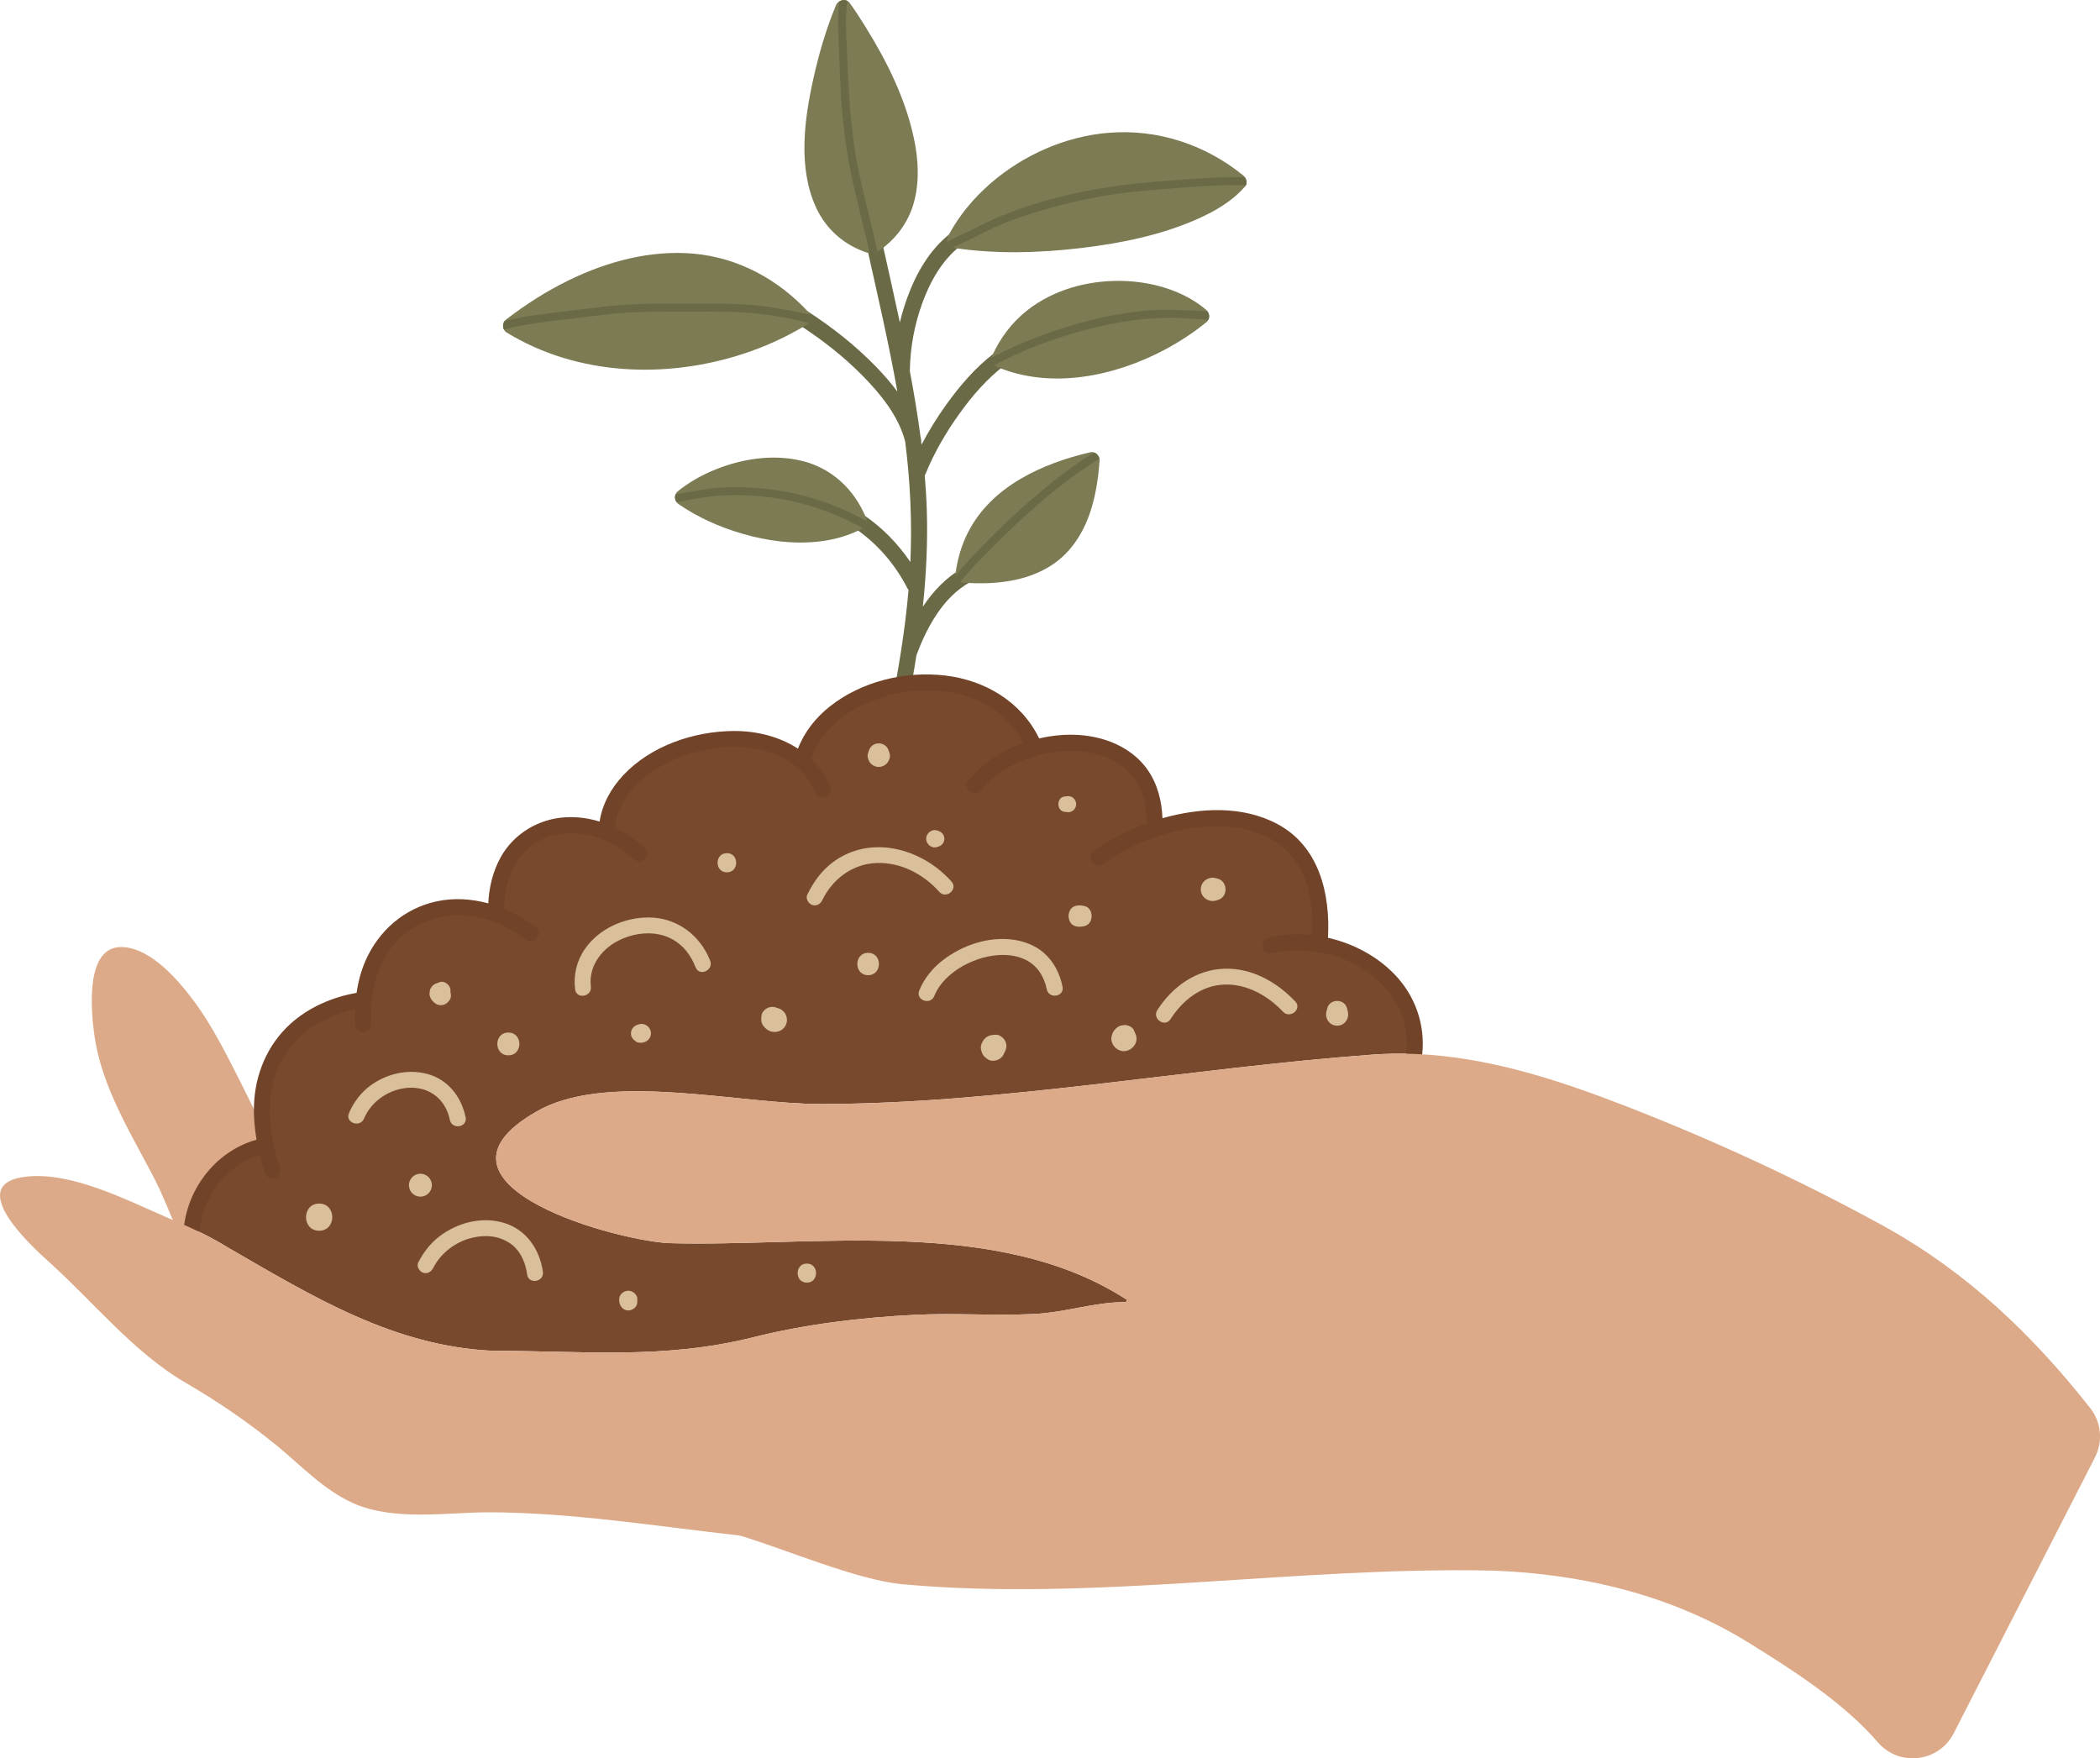 <?xml version="1.0" encoding="utf-8"?>
<!-- Generator: Adobe Illustrator 25.2.3, SVG Export Plug-In . SVG Version: 6.00 Build 0)  -->
<svg version="1.1" id="Layer_1" xmlns="http://www.w3.org/2000/svg" xmlns:xlink="http://www.w3.org/1999/xlink" x="0px" y="0px"
	 viewBox="0 0 525.34 439.89" style="enable-background:new 0 0 525.34 439.89;" xml:space="preserve">
<style type="text/css">
	.st0{fill:#73724E;}
	.st1{fill:#7D7B54;}
	.st2{fill:#75744F;}
	.st3{fill:#6E6D4A;}
	.st4{fill:#5F5E40;}
	.st5{fill:#D9C09A;}
	.st6{fill:#79492D;}
	.st7{fill:#FFFFFF;}
	.st8{fill:#C6862B;}
	.st9{fill:#BC802B;}
	.st10{fill:#D28E29;}
	.st11{fill:#2E1C12;}
	.st12{fill:#4E7D75;}
	.st13{fill:#558980;}
	.st14{fill:#613B24;}
	.st15{fill:#DCAA88;}
	.st16{fill:#DD9F75;}
	.st17{fill:#B13A25;}
	.st18{fill:#AD772A;}
	.st19{fill:#936627;}
	.st20{fill:#BE812B;}
	.st21{fill:#812B1B;}
	.st22{fill:#A03422;}
	.st23{fill:#C1832B;}
	.st24{fill:#F8E8D3;}
	.st25{fill:#3C615B;}
	.st26{fill:#B09B7D;}
	.st27{fill:#676545;}
	.st28{fill:#3D2D22;}
	.st29{fill:#523C2E;}
	.st30{fill:#872D1D;}
	.st31{fill:#9B3321;}
	.st32{fill:#943120;}
	.st33{fill:#CF8229;}
	.st34{fill:#453327;}
	.st35{fill:#AF782B;}
	.st36{fill:#963220;}
	.st37{fill:#B17029;}
	.st38{fill:#BCA786;}
	.st39{fill:#456E67;}
	.st40{fill:#696746;}
	.st41{fill:#45442F;}
	.st42{fill:#5A593D;}
	.st43{fill:#6B6A48;}
	.st44{fill:#5C3823;}
	.st45{fill:#C7B08D;}
	.st46{fill:#D1AE79;}
	.st47{fill:#C79F66;}
	.st48{fill:#A59175;}
	.st49{fill:#AA9679;}
	.st50{fill:#C87B29;}
	.st51{fill:#D28929;}
	.st52{fill:#D08429;}
	.st53{fill:#986928;}
	.st54{fill:#C1822B;}
	.st55{fill:#956728;}
	.st56{fill:#AA742A;}
	.st57{fill:#892D1D;}
	.st58{fill:#DDC29E;}
	.st59{fill:#D5B688;}
	.st60{fill:#3E3C29;}
	.st61{fill:#CD7829;}
	.st62{fill:#716F40;}
	.st63{fill:#615F38;}
	.st64{fill:#8F2E1E;}
	.st65{fill:#D37829;}
	.st66{fill:#B26027;}
	.st67{fill:#706F4C;}
	.st68{fill:#8F2F1E;}
	.st69{fill:#C8842A;}
	.st70{fill:#E2B856;}
	.st71{fill:#DBA92F;}
	.st72{fill:#646343;}
	.st73{fill:#9F9D6B;}
	.st74{fill:#737147;}
	.st75{fill:#AB9679;}
	.st76{fill:#482B1B;}
	.st77{fill:#C3802A;}
	.st78{fill:#7E2919;}
	.st79{fill:#94311F;}
	.st80{fill:#BA7F2B;}
	.st81{fill:#9B6728;}
	.st82{fill:#B67D2B;}
	.st83{fill:#C6997B;}
	.st84{fill:#616042;}
	.st85{fill:#91301F;}
	.st86{fill:#983220;}
	.st87{fill:#A9A772;}
	.st88{fill:#BC7229;}
	.st89{fill:#C37B26;}
	.st90{fill:#6D6C49;}
	.st91{fill:#CF8924;}
	.st92{fill:#686746;}
	.st93{fill:#74734E;}
	.st94{fill:#696947;}
	.st95{fill:#F0E0C6;}
	.st96{fill:#4B7C77;}
	.st97{fill:#E9DABF;}
	.st98{fill:#D1A283;}
	.st99{fill:#C99D7E;}
	.st100{fill:#885336;}
	.st101{fill:#BF8124;}
	.st102{fill:#633A22;}
	.st103{fill:#CCB58F;}
	.st104{fill:#B69D7B;}
	.st105{fill:#73724D;}
	.st106{fill:#616141;}
	.st107{fill:#9B321E;}
	.st108{fill:#72714C;}
	.st109{fill:#852915;}
	.st110{fill:#C7422C;}
	.st111{fill:#6A6A47;}
	.st112{fill:#714329;}
	.st113{fill:#5E371E;}
	.st114{fill:#646443;}
	.st115{fill:#CEA080;}
	.st116{fill:#A73622;}
	.st117{fill:#C6B18E;}
	.st118{fill:#4E8077;}
	.st119{fill:#BDA481;}
	.st120{fill:#5B5B3C;}
	.st121{fill:#A23420;}
	.st122{fill:#99311D;}
	.st123{fill:#7E2510;}
	.st124{fill:#912E1A;}
	.st125{fill:#5F1400;}
	.st126{fill:#A0341F;}
	.st127{fill:#832814;}
	.st128{fill:#942F1B;}
	.st129{fill:#DDAA24;}
	.st130{fill:#D59821;}
	.st131{fill:#CA8128;}
	.st132{fill:#4B7B72;}
	.st133{fill:#52847C;}
	.st134{fill:#98301C;}
	.st135{fill:#D29E7C;}
	.st136{fill:#D5A17F;}
	.st137{fill:#C98623;}
	.st138{fill:#D09F81;}
	.st139{fill:#C88C78;}
	.st140{fill:#D2B993;}
	.st141{fill:#666644;}
	.st142{fill:#D49979;}
	.st143{fill:#636342;}
	.st144{fill:#C89B7D;}
	.st145{fill:#A58067;}
	.st146{fill:#3F2717;}
	.st147{fill:#4A2D1C;}
	.st148{fill:#912F1F;}
	.st149{fill:#C87F29;}
	.st150{fill:#573521;}
	.st151{fill:#5E3923;}
	.st152{fill:#646244;}
	.st153{fill:#CD852A;}
	.st154{fill:#BC7C2A;}
	.st155{fill:#6C4128;}
	.st156{fill:#9E3422;}
	.st157{fill:#A83724;}
	.st158{fill:#B83926;}
	.st159{fill:#9D6B29;}
	.st160{fill:#663E26;}
	.st161{fill:#DAB57E;}
	.st162{fill:#DAAB62;}
	.st163{fill:#D9BB8F;}
	.st164{fill:#DAB06F;}
	.st165{fill:#D9BA8A;}
	.st166{fill:#59583D;}
	.st167{fill:#E6992E;}
	.st168{fill:#C5822A;}
	.st169{fill:#C1732E;}
	.st170{fill:#4B4932;}
	.st171{fill:#CB7D29;}
	.st172{fill:#812C1B;}
	.st173{fill:#A63723;}
	.st174{fill:#D2A454;}
	.st175{fill:#606040;}
	.st176{fill:#C2A884;}
	.st177{fill:#CB977D;}
	.st178{fill:#C28C76;}
	.st179{fill:#D1B38D;}
	.st180{fill:#231F20;}
	.st181{fill:#CB8927;}
	.st182{fill:#613920;}
	.st183{fill:#9C321E;}
	.st184{fill:#9E331F;}
</style>
<g>
	<g>
		<path class="st111" d="M248.72,88.35c-4.7,3.57-8.64,8.18-12.06,12.96c-2.26,3.16-4.33,6.48-6.12,9.93
			c-0.03-0.22-0.06-0.44-0.09-0.67c0.03-0.22,0.02-0.46-0.05-0.73c-0.02-0.09-0.05-0.18-0.08-0.28c-0.73-5.58-1.65-11.14-2.71-16.67
			c0.06-5.78,1.12-11.56,3.09-17c1.96-5.42,4.9-10.7,9.48-14.32c2.02-1.6-0.55-4.66-2.57-3.06c-5.03,3.97-8.36,9.76-10.55,15.7
			c-0.78,2.1-1.42,4.26-1.95,6.45c-1.39-6.51-2.85-13-4.3-19.5c-0.56-2.51-4.5-1.84-3.94,0.67c2.67,12.01,5.47,24.02,7.62,36.14
			c-1.63-2.21-3.44-4.28-5.33-6.22c-5.14-5.29-10.99-9.91-17.18-13.91c-2.16-1.39-4.44,1.89-2.27,3.29
			c5.78,3.73,11.28,7.98,16.11,12.9c4.52,4.6,8.95,10.04,10.62,16.4c1.27,10.02,1.76,20.09,1.3,30.18
			c-3.13-4.64-7.13-8.72-11.75-11.83c-2.13-1.43-4.42,1.85-2.27,3.29c5.64,3.79,10.27,9.15,13.32,15.19
			c0.07,0.13,0.15,0.26,0.24,0.37c-0.44,5.12-1.09,10.22-1.88,15.3c-0.02,0.1-0.04,0.2-0.05,0.3c-0.38,2.45-0.8,4.89-1.24,7.32
			c-0.46,2.54,3.53,2.87,3.98,0.35c0.42-2.33,0.81-4.66,1.17-6.99c2.62-7.01,6.65-14.52,13.42-18.27c0.94-0.52,1.46-1.62,0.99-2.65
			c-0.42-0.92-1.7-1.51-2.65-0.99c-4.22,2.34-7.52,5.81-10.16,9.78c0.85-8.04,1.25-16.13,0.99-24.23c-0.09-2.87-0.28-5.74-0.51-8.59
			c0.05-0.09,0.11-0.19,0.15-0.29c2.17-5.36,5.1-10.4,8.47-15.1c3.23-4.51,6.9-8.8,11.34-12.16
			C253.34,89.86,250.77,86.8,248.72,88.35z"/>
		<g>
			<path class="st1" d="M272.75,113.14c-11.97,2.81-24.59,8.44-30.51,19.89c-1.72,3.33-2.75,6.91-3.22,10.63
				c-0.18,1.46,1.03,2.2,2.17,2.09c0.15,0.04,0.3,0.07,0.48,0.08c7.39,0.41,15.13-0.33,21.47-4.47c5.1-3.33,8.31-8.75,9.99-14.51
				c1.1-3.76,1.66-7.67,1.95-11.57C275.17,114.07,274.03,112.84,272.75,113.14z"/>
			<path class="st1" d="M216.66,129.62c-2.9-7.23-8.72-12.65-16.38-14.4c-7.07-1.61-14.56-0.46-21.23,2.21
				c-3.39,1.36-6.65,3.18-9.49,5.48c-1.01,0.82-0.9,2.45,0.15,3.18c4.83,3.35,10.35,5.79,15.98,7.43c6.27,1.82,12.9,2.71,19.42,1.93
				c3.67-0.44,7.28-1.48,10.56-3.18c0.49-0.26,0.79-0.63,0.95-1.04C216.85,130.77,216.9,130.22,216.66,129.62z"/>
			<path class="st1" d="M280.2,70.27c-8.29-0.08-16.72,2.23-23.29,7.42c-3.86,3.05-6.81,7.03-8.79,11.51
				c-0.43,0.98-0.02,1.78,0.67,2.22c0.15,0.13,0.33,0.25,0.54,0.34c13.62,5.76,29.68,2.37,42.28-4.4c3.59-1.93,7.02-4.18,10.18-6.76
				c1.08-0.88,0.82-2.37-0.15-3.18C295.77,72.52,287.75,70.35,280.2,70.27z"/>
			<path class="st1" d="M310.98,43.86c-9.51-7.7-21.39-11.63-33.62-10.64c-10.8,0.87-21.29,5.52-29.47,12.58
				c-4.22,3.65-7.89,8-10.53,12.92c-0.11,0.16-0.19,0.33-0.25,0.52c-0.01,0.03-0.02,0.05-0.03,0.08c-0.01,0.04-0.02,0.07-0.03,0.11
				c-0.24,0.83-0.07,1.71,0.72,2.26c0.22,0.15,0.49,0.25,0.78,0.3c0.06,0.01,0.12,0.04,0.18,0.05c10.41,1.56,21.14,1.25,31.57,0.03
				c10.23-1.2,20.72-3.33,30.12-7.67c4.12-1.9,8.06-4.32,11.08-7.76C312.24,45.79,311.73,44.47,310.98,43.86z"/>
			<path class="st1" d="M216.57,6.81c-1.28-2.06-2.59-4.13-4.03-6.09c-0.95-1.29-2.87-0.7-3.42,0.61
				c-2.46,5.9-4.27,12.14-5.65,18.37c-2.28,10.28-3.88,22.29,0.67,32.2c2.6,5.66,7.4,9.72,13.35,11.49
				c0.02,0.01,0.04,0.01,0.06,0.01c0.1,0.03,0.2,0.05,0.3,0.06c0.04,0,0.07,0.01,0.11,0.02c0.05,0,0.1,0,0.15,0
				c0.23,0,0.44-0.03,0.64-0.1c0.24-0.08,0.47-0.19,0.69-0.33c4.52-2.95,7.88-7.4,9.25-12.64c1.36-5.19,1.04-10.66-0.08-15.86
				C226.5,24.66,221.88,15.34,216.57,6.81z"/>
			<path class="st1" d="M201.67,81.32c0.28-0.17,0.53-0.39,0.72-0.64c0.03-0.04,0.06-0.08,0.09-0.12c0.01-0.02,0.03-0.03,0.04-0.05
				c0.47-0.65,0.56-1.52-0.15-2.29c-7.6-8.26-17.59-13.75-28.85-14.76c-10.68-0.95-21.44,1.9-31,6.54c-5.66,2.74-11,6.14-15.97,9.98
				c-0.99,0.77-0.93,2.51,0.15,3.18c17.57,10.79,39.68,11.68,59,5.44C191.29,86.79,196.65,84.35,201.67,81.32z"/>
		</g>
		<g>
			<path class="st111" d="M265.85,121.11c2.94-2.28,5.99-4.43,9.18-6.35c-0.15-0.69-0.66-1.31-1.32-1.55
				c-6.11,3.71-11.73,8.25-17.06,12.98c-5.22,4.63-10.22,9.52-14.9,14.7c-0.93,1.03-1.86,2.08-2.75,3.16
				c0.04,0.83,0.57,1.37,1.23,1.59c2.61-3.35,5.72-6.41,8.68-9.39C254.26,130.88,259.88,125.76,265.85,121.11z"/>
			<path class="st111" d="M180.26,122c-3.81,0.23-7.51,1.09-11.26,1.66c-0.26,0.64-0.16,1.39,0.25,1.95
				c3.51-0.56,6.98-1.35,10.53-1.59c4.84-0.33,9.74-0.12,14.53,0.64c7.57,1.21,14.86,3.74,21.53,7.48c0.39-0.25,0.64-0.57,0.78-0.93
				c0.12-0.25,0.19-0.52,0.19-0.82c-6.79-3.83-14.26-6.43-21.97-7.66C190.03,121.98,185.14,121.71,180.26,122z"/>
			<path class="st111" d="M287.7,77.64c-9.36,0.71-18.62,3.12-27.4,6.38c-4.2,1.56-8.32,3.37-12.28,5.47
				c-0.23,0.82,0.12,1.49,0.7,1.88c7.57-4.07,15.76-7.05,24.07-9.16c7.31-1.86,14.71-2.94,22.25-2.65c1.84,0.07,3.68,0.17,5.52,0.32
				c0.56,0.05,1.13,0.08,1.7,0.14c0.36-0.67,0.25-1.46-0.18-2.09c-1.86-0.22-3.8-0.22-5.59-0.31
				C293.56,77.49,290.64,77.42,287.7,77.64z"/>
			<path class="st111" d="M297.52,44.8c-5.61,0.42-11.24,0.79-16.82,1.53c-10.76,1.41-21.61,4-31.61,8.26
				c-2.69,1.15-5.23,2.6-7.9,3.81c-1.44,0.66-2.86,1.33-4.22,2.09c0.08,0.46,0.33,0.89,0.78,1.2c0.18,0.12,0.4,0.2,0.63,0.26
				c1.12-0.6,2.28-1.13,3.44-1.65c2.24-1.02,4.38-2.23,6.61-3.25c4.81-2.21,9.92-3.82,15.02-5.22c5.21-1.43,10.51-2.54,15.86-3.31
				c5.55-0.8,11.16-1.16,16.75-1.6c5.2-0.41,10.42-0.71,15.63-0.59c0.32-0.64,0.12-1.42-0.29-2
				C306.77,44.23,302.14,44.45,297.52,44.8z"/>
			<path class="st111" d="M219.46,63.04c0.02-0.01,0.03-0.02,0.05-0.03c-1.45-6.95-3.41-13.79-4.82-20.74
				c-2-9.87-2.44-19.91-2.84-29.94c-0.16-3.96-0.44-8.13,0.11-12.09c-0.64-0.35-1.41-0.24-2.02,0.16
				c-0.39,3.31-0.27,6.71-0.16,10.02c0.13,3.94,0.32,7.89,0.51,11.83c0.3,5.97,0.95,11.9,1.96,17.78c0.79,4.6,1.93,9.15,3.03,13.68
				c0.78,3.22,1.58,6.45,2.27,9.69c0,0,0.01,0,0.01,0c0.1,0.03,0.2,0.05,0.3,0.06c0.04,0,0.07,0.01,0.11,0.02c0.05,0,0.1,0,0.15,0
				c0.23,0,0.44-0.03,0.64-0.1C219.01,63.29,219.24,63.18,219.46,63.04z"/>
			<path class="st111" d="M202.67,78.64c-0.22-0.03-0.43-0.04-0.64-0.03c-0.17-0.04-0.34-0.08-0.49-0.11
				c-1.43-0.28-2.85-0.62-4.29-0.88c-3-0.54-5.94-1.08-8.99-1.31c-6.08-0.46-12.21-0.33-18.3-0.35c-6.28-0.03-12.57,0.03-18.82,0.75
				c-4.13,0.47-8.26,0.99-12.38,1.5c-4.18,0.52-8.47,1.02-12.56,2.15c-0.42,0.61-0.46,1.46-0.12,2.12c3.71-1.08,7.6-1.6,11.41-2.1
				c4.04-0.53,8.1-0.93,12.13-1.48c6.09-0.83,12.26-0.95,18.4-0.94c6.1,0,12.23-0.1,18.32,0.24c3.44,0.19,6.76,0.68,10.14,1.31
				c1.54,0.29,3.06,0.64,4.59,0.94c0.16,0.13,0.36,0.22,0.64,0.19c0.07-0.01,0.12,0,0.18-0.01c0.16,0.04,0.31,0.06,0.47,0.09
				c0.01-0.01,0.02-0.02,0.03-0.03c0.03-0.04,0.06-0.08,0.09-0.12c0.01-0.02,0.03-0.03,0.04-0.05
				C202.91,79.98,203.03,79.3,202.67,78.64z"/>
		</g>
	</g>
	<path class="st15" d="M65.51,286.84c-9,2-16.52,10.47-17.52,20.47c0.02-0.24-4.11-0.82-4.47-0.9c0.12,0.13,0.25,0.25,0.37,0.38
		c-1.72-4.03-3.25-8.01-5.27-11.92c-2.01-3.89-4.14-7.71-6.16-11.58c-4.02-7.68-7.66-15.71-8.86-24.37
		c-0.79-5.73-2.53-22.57,7.21-21.98c7.32,0.44,14.18,8.72,18.12,14.08c6.07,8.29,11.84,21.27,16.58,30.33l0.23,0.33
		c0.15,1.74,0.38,3.21,0.79,5.12L65.51,286.84z"/>
	<g>
		<path class="st6" d="M123.77,228.59l0.34-0.92c0-18.22,14.69-24.84,27.69-19.39c0-19.65,33.83-30.8,48.92-17.77
			c5.12-22,47.79-29,58.12-3.39c13.82-3.87,30,0.89,30,18.39l0.56,1.69c19.61-6.34,43.55-2.06,40.7,29.01
			c13.32,2.31,25.27,12.75,23.74,27.3l-0.01,0.16c-3.49-0.13-7-0.08-10.54,0.18c-46.02,3.37-93.17,12.35-138.07,12.35
			c-20.21,0-51.64-7.86-69.6,1.12c-33.68,17.96,15.72,32.56,31.43,33.68c36.2,1.06,82.49-6.96,114.94,14.24l-0.34,0.51
			c-8,0-14.9,2.58-22.92,2.98c-9.93,0.49-19.87-0.28-29.8,0.21c-13.63,0.68-27.29,2.32-40.55,5.63
			c-22.45,5.62-42.66,3.37-65.11,3.37c-24.69-1.12-44.9-13.47-66.23-25.82c-2.9-1.81-5.94-3.38-9.05-4.81
			c1-10,8.52-18.47,17.52-20.47l1.02-0.05c-0.41-1.91-0.69-3.73-0.84-5.47c-1.85-20.23,12.43-29.47,25.22-31.17l0.09,0.01
			C92.9,231.84,108.22,223.08,123.77,228.59z"/>
		<g>
			<path class="st5" d="M233.72,249.18c0.83-2.08,2.3-3.89,4.07-5.38c1.98-1.66,4.14-2.84,6.64-3.73c4.31-1.54,9.66-1.79,13.36,0.77
				c2.15,1.49,3.49,3.86,4.08,6.67c0.53,2.52,4.47,1.85,3.94-0.67c-0.68-3.28-2.16-6.26-4.71-8.48c-2.17-1.89-4.96-2.92-7.79-3.29
				c-6.04-0.79-12.45,1.37-17.25,5c-2.66,2.01-4.87,4.66-6.11,7.77C229,250.22,232.77,251.57,233.72,249.18L233.72,249.18z"/>
			<path class="st5" d="M147.81,246.84c-0.6-4.83,2.38-9.05,6.43-11.27c4.23-2.32,9.68-2.9,13.88-0.63c2.84,1.54,4.7,4.03,5.9,7.07
				c0.94,2.4,4.58,0.72,3.64-1.66c-2.52-6.41-8.34-10.78-15.31-10.82c-6.17-0.04-12.54,2.8-16.08,7.96
				c-2.03,2.96-2.84,6.48-2.4,10.03C144.19,250.07,148.13,249.38,147.81,246.84L147.81,246.84z"/>
			<path class="st5" d="M205.72,225.18c2.6-5.35,7.63-9.1,13.67-9.28c5.99-0.18,11.67,2.81,15.58,7.22c1.7,1.92,4.78-0.64,3.06-2.57
				c-7.38-8.33-20.33-11.9-29.77-4.77c-2.78,2.1-4.8,4.94-6.31,8.05c-0.47,0.97,0.27,2.22,1.21,2.56
				C204.27,226.78,205.25,226.15,205.72,225.18L205.72,225.18z"/>
			<path class="st5" d="M91.06,279.85c1.93-4.55,6.57-7.53,11.35-7.72c5.15-0.2,9.07,2.93,10.13,8.05c0.52,2.52,4.47,1.85,3.94-0.67
				c-1.07-5.16-4.48-9.53-9.72-10.87c-4.85-1.24-10.03-0.02-14.05,2.91c-2.42,1.77-4.26,4.21-5.42,6.96
				C86.29,280.87,90.06,282.22,91.06,279.85L91.06,279.85z"/>
			<path class="st5" d="M108.39,317.18c1.93-3.78,5.69-6.56,9.71-7.51c2.03-0.48,3.99-0.6,6.05-0.13c1.62,0.37,3.48,1.32,4.61,2.46
				c1.83,1.86,2.74,4.21,3.11,6.85c0.36,2.56,4.3,1.87,3.94-0.67c-0.78-5.59-4.14-10.55-9.7-12.23c-5.21-1.57-10.83-0.29-15.27,2.7
				c-2.7,1.81-4.75,4.32-6.21,7.2c-0.49,0.96,0.29,2.23,1.21,2.56C106.96,318.79,107.9,318.14,108.39,317.18L108.39,317.18z"/>
			<path class="st5" d="M292.82,254.97c3.04-4.74,7.67-8.44,13.49-8.65c5.64-0.2,10.88,2.8,14.66,6.8c1.76,1.86,4.84-0.7,3.06-2.57
				c-4.59-4.85-10.84-8.4-17.67-8.2c-7.14,0.21-13.06,4.47-16.84,10.35C288.14,254.86,291.43,257.15,292.82,254.97L292.82,254.97z"
				/>
		</g>
		<g>
			<path class="st5" d="M79.84,301.11c-4.38,0-4.38,6.8,0,6.8C84.22,307.9,84.22,301.11,79.84,301.11z"/>
			<circle class="st5" cx="105.17" cy="296.51" r="2.87"/>
			<path class="st5" d="M112.67,248.14c0.26-1.44-1.32-2.93-2.74-2.41c-0.35,0.13-0.7,0.27-1.04,0.43c0.15-0.07,0.31-0.14,0.46-0.21
				c-0.43,0.12-0.81,0.34-1.12,0.65c-0.26,0.26-0.64,0.81-0.69,1.18c-0.08,0.54-0.18,1.04,0.03,1.58c0.33,0.85,0.73,1.24,1.44,1.75
				c0.66,0.48,1.89,0.48,2.55,0c0.47-0.34,0.56-0.44,0.91-0.91C112.87,249.66,112.89,248.81,112.67,248.14z"/>
			<path class="st5" d="M127.17,258.32c-3.68,0-3.68,5.7,0,5.7C130.85,264.02,130.85,258.32,127.17,258.32z"/>
			<g>
				<path class="st5" d="M158.94,260.45c-0.04-0.03-0.07-0.06-0.1-0.08C158.58,260.17,158.6,260.18,158.94,260.45z"/>
				<path class="st5" d="M162.85,258.51c0-1.52-1.5-2.67-2.97-2.26c-0.32,0.09-0.65,0.2-0.94,0.37c-0.68,0.39-1.1,1.14-1.1,1.92
					c0,0.78,0.4,1.39,1,1.84c0.06,0.05,0.13,0.11,0.24,0.18c0.2,0.14,0.43,0.24,0.68,0.28c0.39,0.05,0.73,0.07,1.08-0.02
					C161.94,260.64,162.85,259.7,162.85,258.51z"/>
			</g>
			<path class="st5" d="M196.46,253.64c-0.4-0.69-1.19-1.3-2.03-1.46c-0.6-0.28-1.28-0.37-1.94-0.19c-0.86,0.24-1.82,1.03-1.97,1.96
				c-0.14,0.9-0.18,1.78,0.36,2.58c0.52,0.77,1.23,1.33,2.15,1.56c1.6,0.39,3.28-0.49,3.72-2.11
				C196.98,255.2,196.86,254.34,196.46,253.64z"/>
			<path class="st5" d="M181.84,213.44c-3.1,0-3.1,4.8,0,4.8S184.94,213.44,181.84,213.44z"/>
			<path class="st5" d="M222.5,188.37c-0.07-0.18-0.12-0.37-0.18-0.55c-0.75-2.46-4.22-2.46-4.97,0c-0.06,0.18-0.1,0.37-0.18,0.55
				c-0.27,0.64-0.06,1.56,0.28,2.13c0.49,0.84,1.41,1.37,2.38,1.37c0.73,0,1.44-0.29,1.95-0.81
				C222.42,190.43,222.87,189.25,222.5,188.37z"/>
			<path class="st5" d="M234.81,207.9c-0.13-0.04-0.26-0.09-0.4-0.13c-1.34-0.45-2.72,0.73-2.72,2.07c0,1.34,1.38,2.52,2.72,2.07
				c0.13-0.04,0.26-0.09,0.4-0.13C236.72,211.14,236.72,208.54,234.81,207.9z"/>
			<path class="st5" d="M268.61,199.74c-0.55-0.55-1.24-0.64-1.98-0.52l-0.45,0.07c-1.88,0.3-1.88,3.48,0,3.78l0.45,0.07
				c0.56,0.09,1.06,0.1,1.57-0.2c0.62-0.36,1.01-1.04,1.01-1.75C269.21,200.64,268.99,200.11,268.61,199.74z"/>
			<path class="st5" d="M271.2,226.65c-0.17-0.03-0.33-0.06-0.5-0.09c-1.1-0.2-2.55,0.08-3.06,1.25c-0.44,1.01-0.44,1.73,0,2.74
				c0.51,1.16,1.96,1.45,3.06,1.25c0.17-0.03,0.33-0.06,0.5-0.09C273.71,231.24,273.71,227.11,271.2,226.65z"/>
			<path class="st5" d="M217.17,238.38c-3.6,0-3.6,5.59,0,5.59C220.78,243.96,220.78,238.38,217.17,238.38z"/>
			<path class="st5" d="M251.67,260.97c-0.31-1.13-1.51-2.23-2.75-2.1c-0.41,0.04-0.83,0.07-1.23,0.18c-1.12,0.3-1.79,1.17-2.18,2.2
				c-0.31,0.82-0.07,1.7,0.28,2.44c0.27,0.57,0.78,0.93,1.27,1.29c1.03,0.75,2.63,0.39,3.48-0.45c0.33-0.34,0.57-0.75,0.71-1.19
				C251.72,262.67,251.88,261.76,251.67,260.97z"/>
			<path class="st5" d="M284.19,259.01c-0.1-0.31-0.24-0.63-0.4-0.93c-0.26-1.03-1.31-1.55-2.28-1.64
				c-0.21-0.02-0.43,0.01-0.65,0.07c-0.94,0.04-1.78,0.76-2.28,1.49c-0.21,0.3-0.31,0.67-0.43,1.02c-0.64,1.95,1.06,3.96,3.01,3.96
				C283.13,262.96,284.82,260.96,284.19,259.01z"/>
			<path class="st5" d="M304.58,219.81c-0.16-0.04-0.33-0.08-0.49-0.13c-1.84-0.47-3.7,0.9-3.7,2.82c0,1.92,1.86,3.29,3.7,2.82
				c0.16-0.04,0.33-0.08,0.49-0.13C307.25,224.51,307.25,220.5,304.58,219.81z"/>
			<path class="st5" d="M337.18,253.1c-0.07-0.28-0.14-0.57-0.21-0.85c-0.59-2.45-4.35-2.45-4.94,0c-0.07,0.28-0.14,0.57-0.21,0.85
				c-0.42,1.75,0.83,3.51,2.67,3.51C336.36,256.61,337.6,254.85,337.18,253.1z"/>
			<path class="st5" d="M157.17,322.91c-1.15,0-2.38,1.03-2.27,2.27c0.03,0.34,0.03,0.72,0.15,1.04c0.34,0.94,1.09,1.63,2.15,1.63
				c1.13,0,2.34-1.02,2.22-2.22c-0.01-0.15,0-0.3,0.02-0.44C159.55,323.94,158.33,322.91,157.17,322.91z"/>
			<path class="st5" d="M201.84,316.12c-3.07,0-3.07,4.77,0,4.77C204.91,320.89,204.91,316.12,201.84,316.12z"/>
		</g>
		<path class="st112" d="M348.88,243.78c-4.49-4.65-10.39-7.74-16.67-9.17c0.61-11.02-2.21-22.9-12.68-28.47
			c-8.78-4.67-19.37-4.08-28.73-1.44c-0.16-4.29-1.19-8.44-3.66-12.04c-2.23-3.26-5.59-5.64-9.25-7.06
			c-5.63-2.18-11.99-2.24-17.93-0.86c-4.42-9.13-13.48-14.55-23.5-15.74c-10.02-1.19-20.96,1.46-28.91,7.77
			c-3.48,2.76-6.35,6.38-7.93,10.53c-4.66-3.04-10.43-4.48-16.19-4.42c-9.9,0.09-20.59,3.7-27.49,11.04
			c-3.06,3.25-5.28,7.23-5.94,11.62c-2.73-0.84-5.6-1.24-8.56-1.07c-6.68,0.38-12.9,4.08-16.17,9.96
			c-1.98,3.56-2.93,7.54-3.12,11.58c-4.22-1.16-8.65-1.44-13.01-0.49c-8.06,1.75-14.47,7.39-17.73,14.89
			c-1.11,2.56-1.81,5.25-2.2,7.98c-6.06,1.06-11.98,3.61-16.56,7.76c-5.77,5.23-8.84,12.59-9.11,20.32
			c-0.1,2.92,0.15,5.81,0.64,8.66c-9.89,2.74-17.11,11.85-18.19,21.99c-0.27,2.56,3.71,2.91,3.98,0.35
			c0.89-8.34,6.85-16.15,15.04-18.44c0.39,1.56,0.84,3.1,1.33,4.63c0.33,1.03,1.75,1.4,2.65,0.99c1.08-0.49,1.32-1.62,0.99-2.65
			c-2.58-7.93-3.77-16.89-0.46-24.79c2.39-5.7,7.02-9.93,12.48-12.45c2.24-1.04,4.47-1.76,6.84-2.24c-0.05,1.33-0.04,2.66,0.02,3.99
			c0.05,1.08,1.34,1.8,2.31,1.63c1.17-0.2,1.69-1.23,1.64-2.31c-0.36-7.77,1.7-16.11,7.62-21.5c5.13-4.67,12.17-6.23,18.94-4.91
			c4.5,0.88,8.67,3.02,12.33,5.73c2.07,1.53,4.34-1.76,2.27-3.29c-2.42-1.79-5.07-3.31-7.87-4.47c0.12-6.26,2.12-12.49,7.37-16.18
			c4.39-3.08,10.46-3.47,15.68-1.79c3.39,1.09,6.53,2.96,9.16,5.37c0.8,0.73,1.91,1.01,2.82,0.25c0.74-0.62,1.05-2.08,0.25-2.82
			c-2.26-2.08-4.8-3.83-7.52-5.15c0.31-3.51,1.73-6.56,4.06-9.37c2.61-3.15,6.38-5.69,10.27-7.44c8.01-3.63,17.91-4.8,26.12-1.37
			c4.35,1.81,7.79,5.08,9.72,9.45c1.04,2.36,4.68,0.69,3.64-1.67c-1.16-2.63-2.78-4.86-4.71-6.71c2.45-7.85,9.65-12.92,17.44-15.44
			c8.44-2.73,18.71-2.58,26.5,1.86c4,2.28,7.09,5.5,9.17,9.51c-0.89,0.31-1.76,0.65-2.61,1.03c-4.34,1.92-8.27,4.75-11.26,8.45
			c-1.62,2,1.68,4.27,3.29,2.27c4.43-5.48,11.7-8.73,18.84-9.58c3.47-0.42,7.21-0.24,10.5,0.74c3.19,0.95,6,2.54,8.08,4.94
			c2.7,3.11,3.91,7.31,3.93,11.6c0,0.21,0.03,0.41,0.08,0.61c-4.76,1.7-9.3,4.05-13.38,7.04c-2.08,1.52,0.5,4.58,2.57,3.06
			c3.63-2.66,7.95-4.85,12.44-6.46c4.45-1.6,9.42-2.67,14.3-2.88c4.34-0.18,8.9,0.37,12.98,2.09c3.82,1.61,7.22,4.54,9.23,8.15
			c2.87,5.15,3.48,11.15,3.16,16.99c-3.58-0.39-7.24-0.21-10.75,0.6c-2.5,0.57-1.84,4.52,0.67,3.94c3.57-0.82,7.38-0.91,11.11-0.34
			c0.29,0.11,0.61,0.17,0.93,0.15c8.49,1.54,16.43,6.53,20,14.46c1.5,3.34,1.99,6.96,1.63,10.58c-0.25,2.57,3.73,2.91,3.98,0.35
			C356.56,256.32,354.02,249.1,348.88,243.78z"/>
	</g>
	<path class="st15" d="M281.99,325.24c-32.45-21.2-78.74-13.18-114.94-14.24c-15.71-1.12-65.11-15.72-31.43-33.68
		c17.96-8.98,49.39-1.12,69.6-1.12c44.9,0,92.05-8.98,138.07-12.35c3.54-0.26,7.05-0.31,10.54-0.18
		c18.31,0.71,35.89,6.46,52.99,13.1c21.86,8.5,43.24,18.38,63.82,29.64c21.15,11.58,37.62,27.27,52.27,45.88
		c2.77,3.52,3.21,8.35,1.16,12.34l-35.31,68.98c-3.72,7.27-13.62,8.48-18.97,2.3c-8.89-10.28-21.82-18.39-32.17-24.83
		c-19.25-11.97-41.52-17.3-64.02-18.14c-49.39-1.12-99.91,7.86-148.18,3.37c-11.22-1.12-29.13-8.79-40.36-12.16h-0.01
		c-20.89-2.31-42.24-5.8-62.9-5.8c-10.1,0-23.57,2.25-33.68-2.24c-7.49-3.33-12.9-9.26-19.14-14.38c-7.25-5.94-15-11.2-23.09-15.91
		c-12.77-7.44-23.08-20.33-34.05-30.17c-5.03-4.5-21.27-19.73-5.38-21.31c11.52-1.15,25.32,6.13,35.68,10.55
		c0.14,0.06,0.27,0.11,0.4,0.17c1.71,0.73,3.42,1.47,5.1,2.25c3.11,1.43,6.15,3,9.05,4.81c21.33,12.35,41.54,24.7,66.23,25.82
		c22.45,0,42.66,2.25,65.11-3.37c13.26-3.31,26.92-4.95,40.55-5.63c9.93-0.49,19.87,0.28,29.8-0.21c8.02-0.4,14.92-2.98,22.92-2.98
		L281.99,325.24z"/>
</g>
</svg>
